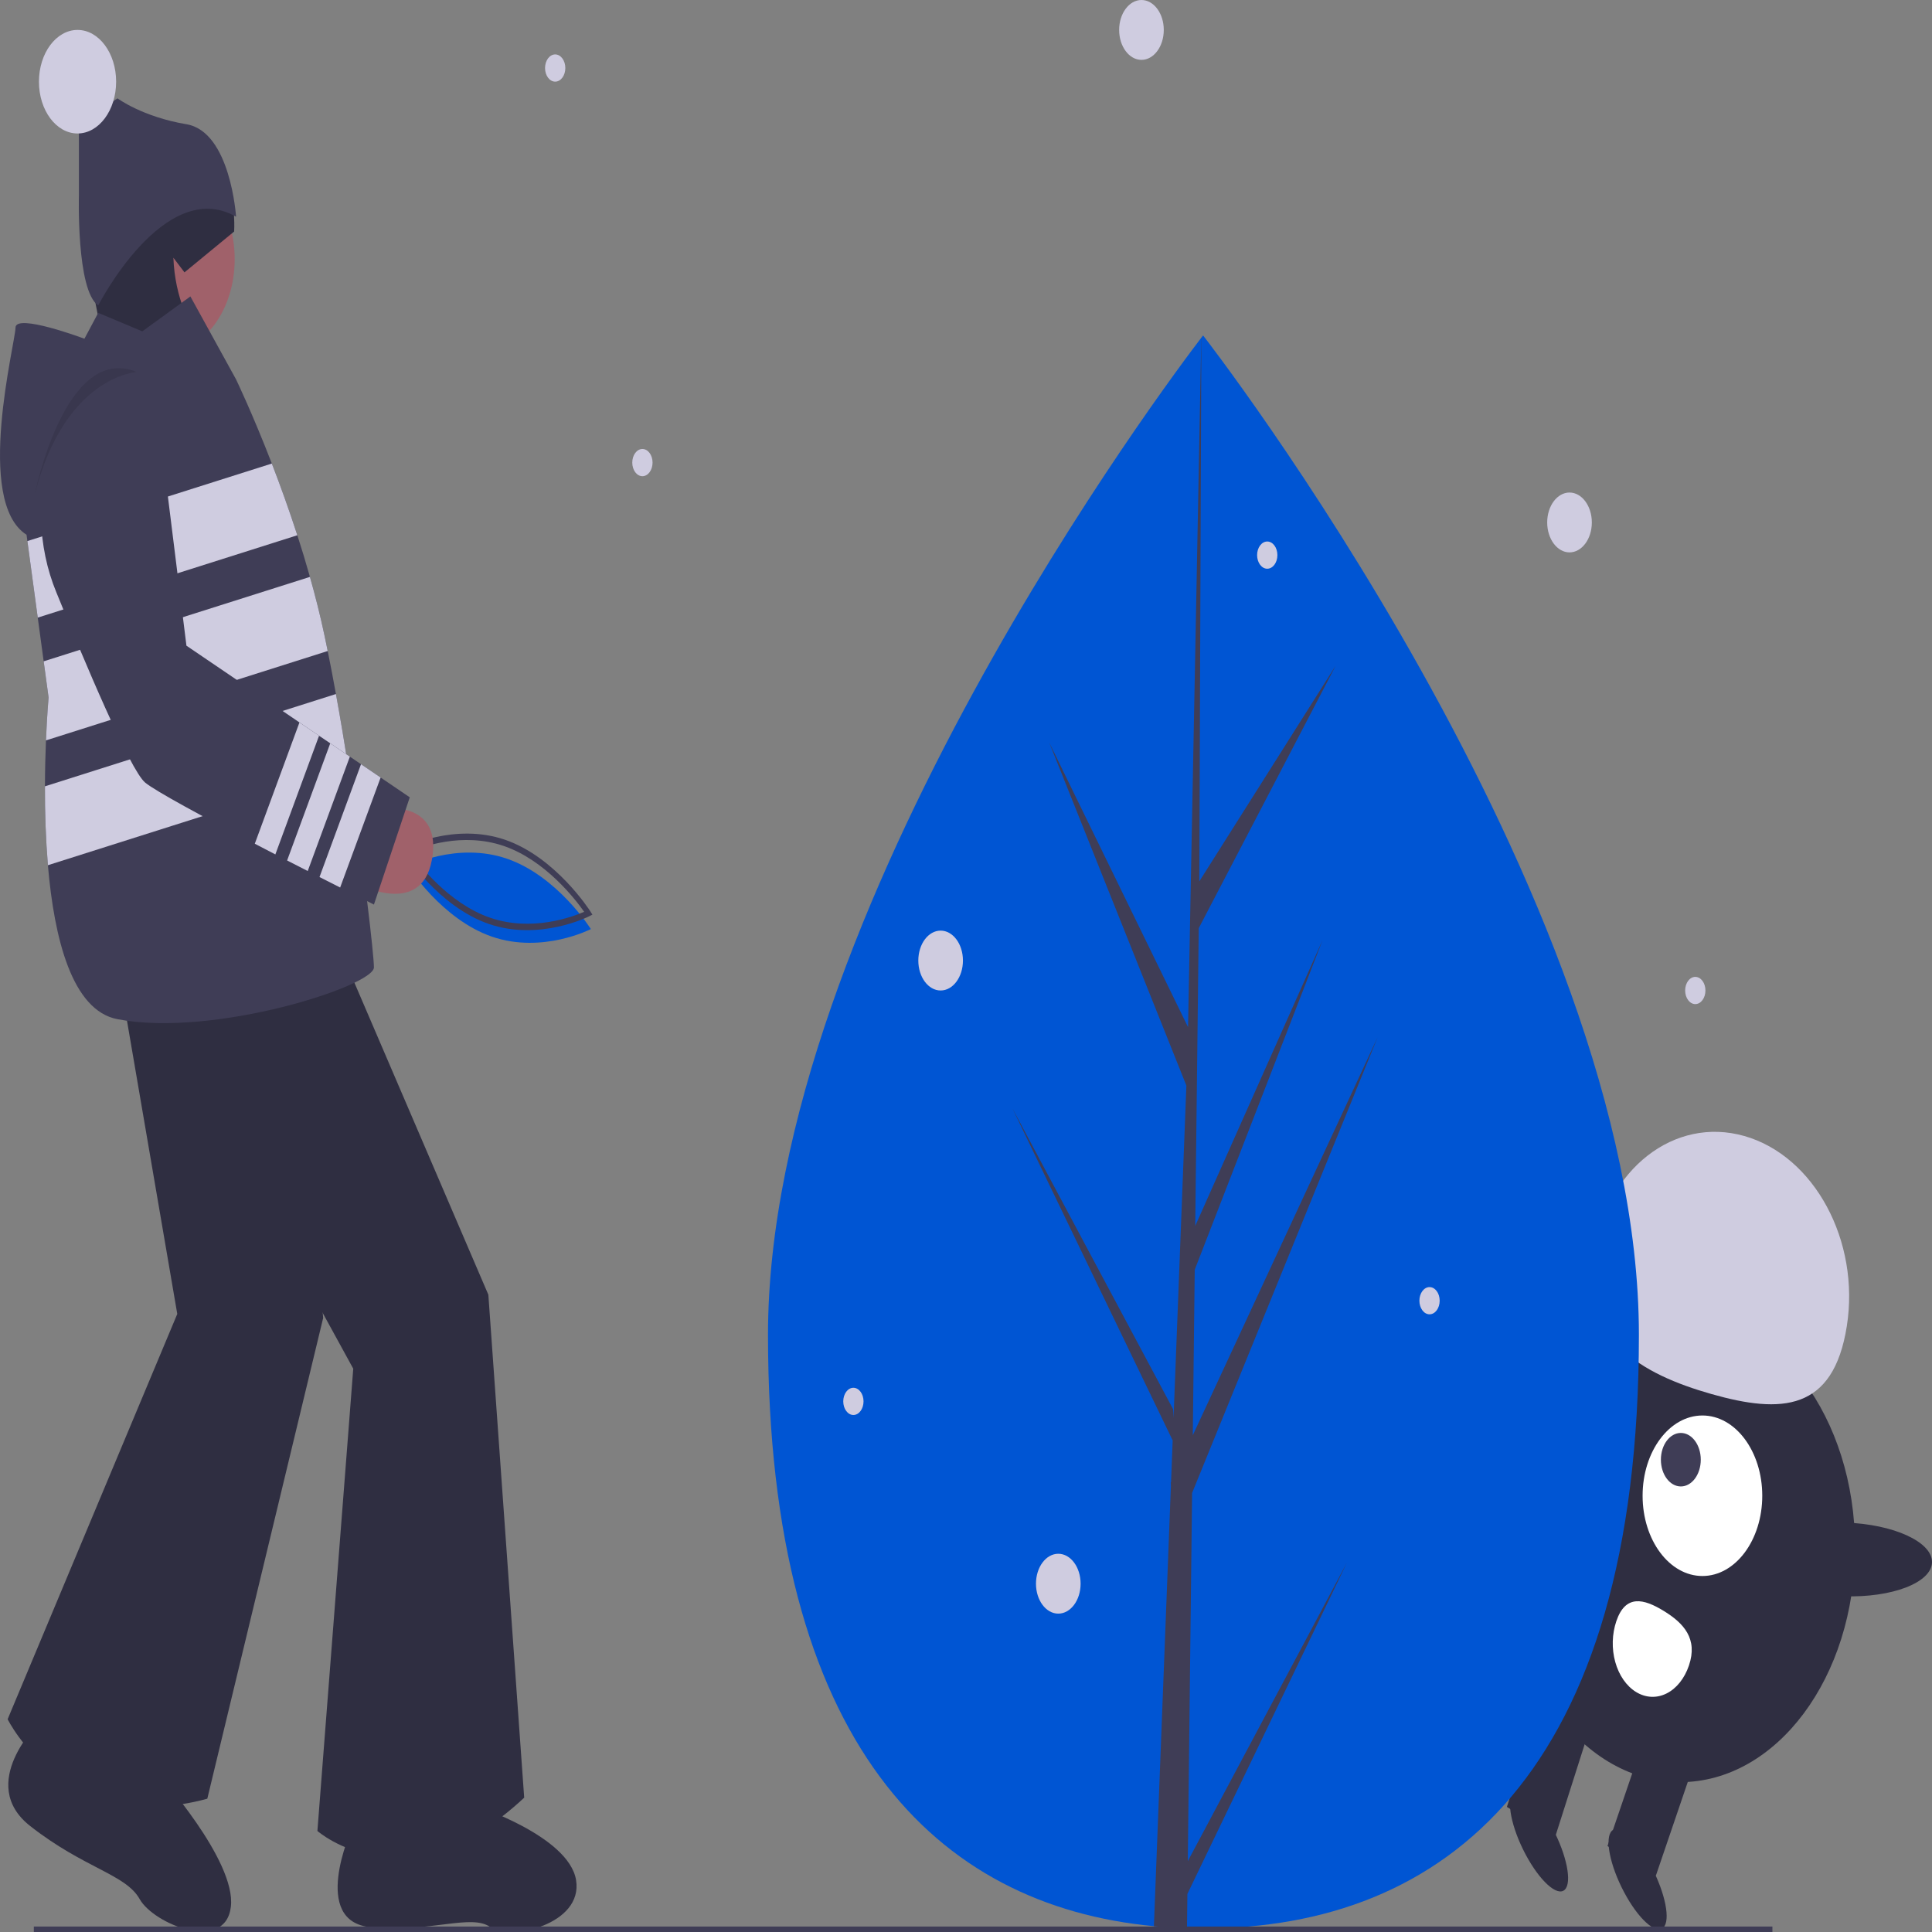 <svg width="160" height="160" viewBox="0 0 160 160" fill="none" xmlns="http://www.w3.org/2000/svg">
<rect x="0" y="0" width="160" height="160" fill="#808080" stroke="none"/>
<g clip-path="url(#clip0_8_4067)">
<path d="M139.129 147.591C147.136 147.591 153.627 138.885 153.627 128.145C153.627 117.405 147.136 108.699 139.129 108.699C131.122 108.699 124.631 117.405 124.631 128.145C124.631 138.885 131.122 147.591 139.129 147.591Z" fill="#2F2E41"/>
<path d="M128.801 152.096L124.795 149.641L128.392 138.344L132.398 140.799L128.801 152.096Z" fill="#2F2E41"/>
<path d="M140.41 145.709L136.404 143.254L133.125 152.881L137.131 155.336L140.41 145.709Z" fill="#2F2E41"/>
<path d="M137.748 159.638C138.367 159.047 137.916 156.772 136.74 154.557C135.565 152.342 134.11 151.026 133.491 151.617C132.871 152.208 133.322 154.483 134.498 156.698C135.673 158.913 137.128 160.229 137.748 159.638Z" fill="#2F2E41"/>
<path d="M129.585 156.5C130.205 155.909 129.754 153.634 128.578 151.419C127.402 149.204 125.947 147.888 125.328 148.479C124.709 149.07 125.16 151.345 126.335 153.56C127.511 155.775 128.966 157.092 129.585 156.5Z" fill="#2F2E41"/>
<path d="M140.988 130.518C143.724 130.518 145.943 127.542 145.943 123.871C145.943 120.201 143.724 117.225 140.988 117.225C138.251 117.225 136.033 120.201 136.033 123.871C136.033 127.542 138.251 130.518 140.988 130.518Z" fill="white"/>
<path d="M139.2 123.101C140.112 123.101 140.851 122.109 140.851 120.885C140.851 119.662 140.112 118.67 139.2 118.67C138.288 118.67 137.548 119.662 137.548 120.885C137.548 122.109 138.288 123.101 139.2 123.101Z" fill="#3F3D56"/>
<path d="M131.94 103.857C133.054 96.808 138.659 92.431 144.459 94.08C150.259 95.729 154.058 102.78 152.945 109.829C151.831 116.877 147.539 117.099 141.739 115.45C135.939 113.801 130.826 110.906 131.94 103.857Z" fill="#CFCCE0"/>
<path d="M160 129.379C160.03 127.694 156.81 126.223 152.808 126.093C148.806 125.964 145.537 127.225 145.506 128.91C145.476 130.595 148.696 132.067 152.698 132.196C156.7 132.326 159.969 131.065 160 129.379Z" fill="#2F2E41"/>
<path d="M131.254 126.107C131.284 124.421 128.065 122.95 124.062 122.821C120.06 122.691 116.791 123.952 116.761 125.637C116.73 127.323 119.95 128.794 123.953 128.923C127.955 129.053 131.224 127.792 131.254 126.107Z" fill="#2F2E41"/>
<path d="M133.86 134.252C133.496 135.321 133.463 136.54 133.769 137.641C134.075 138.742 134.695 139.635 135.492 140.124C136.289 140.612 137.197 140.656 138.018 140.245C138.839 139.835 139.505 139.004 139.869 137.935C140.627 135.709 139.439 134.424 137.78 133.407C136.12 132.39 134.618 132.027 133.86 134.252Z" fill="white"/>
<path d="M40.751 77.573C36.572 76.138 33.801 71.745 33.801 71.745C33.801 71.745 37.805 69.679 41.983 71.114C46.162 72.549 48.933 76.942 48.933 76.942C48.933 76.942 44.929 79.007 40.751 77.573Z" fill="#0055D3"/>
<path d="M33.263 70.321L33.524 70.186C33.564 70.165 37.635 68.106 41.827 69.546C46.019 70.985 48.851 75.415 48.88 75.459L49.06 75.746L48.799 75.88C48.758 75.901 44.688 77.96 40.496 76.521C36.304 75.081 33.472 70.652 33.443 70.608L33.263 70.321ZM48.377 75.511C47.676 74.514 45.173 71.246 41.728 70.062C38.28 68.879 34.917 70.132 33.945 70.555C34.647 71.553 37.15 74.821 40.594 76.004C44.043 77.188 47.406 75.934 48.377 75.511Z" fill="#3F3D56"/>
<path d="M10.417 24.071L9.047 31.728L17.267 34.178C17.267 34.178 16.582 25.602 17.267 24.683L10.417 24.071Z" fill="#A0616A"/>
<path d="M13.728 29.124C16.881 29.124 19.436 25.696 19.436 21.468C19.436 17.239 16.881 13.811 13.728 13.811C10.575 13.811 8.02 17.239 8.02 21.468C8.02 25.696 10.575 29.124 13.728 29.124Z" fill="#A0616A"/>
<path d="M19.39 19.174C19.39 19.174 19.99 10.482 13.301 13.641C13.301 13.641 8.44 12.682 7.07 20.861L8.632 28.777L8.94 30.518L19.352 31.412C19.352 31.412 14.608 27.946 14.359 21.344L15.278 22.556L19.39 19.174Z" fill="#2F2E41"/>
<path d="M9.39 80.578C9.39 80.578 14.413 90.072 17.838 92.522L29.255 113.349L26.286 151.632C26.286 151.632 33.593 158.064 43.411 148.876L40.443 107.223L27.428 76.903L9.39 80.578Z" fill="#2F2E41"/>
<path d="M29.103 151.558C29.103 151.558 25.665 159.145 30.721 159.605C35.776 160.065 39.012 158.456 40.629 159.605C42.247 160.755 48.313 159.375 47.707 155.697C47.1 152.018 39.214 149.488 39.214 149.488L29.103 151.558Z" fill="#2F2E41"/>
<path d="M6.139 68.163C6.139 68.163 7.942 79.551 10.361 83.623L14.681 108.816L0.633 142.378C0.633 142.378 5.438 152.17 17.168 148.961L26.763 109.147L23.784 74.388L6.139 68.163Z" fill="#2F2E41"/>
<path d="M3.247 142.652C3.247 142.652 -1.987 147.713 2.51 151.232C7.006 154.752 10.408 155.208 11.57 157.28C12.733 159.353 18.661 161.754 19.119 157.912C19.578 154.071 13.063 146.871 13.063 146.871L3.247 142.652Z" fill="#2F2E41"/>
<path d="M30.967 80.118C30.967 81.65 17.724 85.938 9.732 84.406C5.971 83.686 4.487 77.742 3.967 71.653C3.791 69.484 3.71 67.302 3.722 65.12C3.727 63.711 3.761 62.416 3.807 61.316C3.896 59.16 4.024 57.761 4.024 57.761L3.617 54.768L3.126 51.148L2.268 44.808L2.197 44.285C-2.141 41.528 1.284 28.359 1.284 27.134C1.284 25.909 6.992 28.052 6.992 28.052L8.134 25.909L11.787 27.44L15.767 24.549L19.55 31.421C19.55 31.421 20.895 34.212 22.512 38.389C23.195 40.156 23.925 42.171 24.624 44.328C24.985 45.442 25.336 46.597 25.667 47.776C26.108 49.338 26.515 50.943 26.857 52.554C26.953 53.001 27.047 53.454 27.14 53.914C27.373 55.065 27.601 56.26 27.82 57.476C28.197 59.54 28.551 61.666 28.88 63.751C30.129 71.723 30.967 79.08 30.967 80.118Z" fill="#3F3D56"/>
<path d="M8.134 25.296C8.134 25.296 13.614 14.576 19.55 17.945C19.55 17.945 19.094 10.901 15.44 10.289C11.787 9.676 9.732 8.145 9.732 8.145L6.535 10.289V16.108C6.535 16.108 6.307 24.071 8.134 25.296Z" fill="#3F3D56"/>
<path d="M6.421 11.054C8.187 11.054 9.618 9.135 9.618 6.767C9.618 4.399 8.187 2.479 6.421 2.479C4.656 2.479 3.225 4.399 3.225 6.767C3.225 9.135 4.656 11.054 6.421 11.054Z" fill="#CFCCE0"/>
<path d="M24.624 44.328L3.126 51.148L2.268 44.809L22.512 38.389C23.195 40.156 23.925 42.172 24.624 44.328Z" fill="#CFCCE0"/>
<path d="M3.807 61.316C3.896 59.16 4.024 57.761 4.024 57.761L3.617 54.768L25.667 47.776C26.108 49.338 26.515 50.943 26.857 52.554C26.953 53.001 27.047 53.455 27.14 53.914L3.807 61.316Z" fill="#CFCCE0"/>
<path d="M28.88 63.751L3.967 71.653C3.791 69.484 3.71 67.302 3.722 65.12L27.821 57.476C28.197 59.54 28.551 61.666 28.88 63.751Z" fill="#CFCCE0"/>
<path d="M31.88 66.949C31.88 66.949 36.675 66.336 35.762 71.237C34.849 76.137 29.369 73.074 29.369 73.074L31.88 66.949Z" fill="#A0616A"/>
<path d="M33.935 66.03L30.967 74.912C30.967 74.912 29.855 74.354 28.17 73.5C27.649 73.236 27.074 72.945 26.46 72.633C26.145 72.471 25.818 72.305 25.485 72.134C24.934 71.855 24.361 71.561 23.777 71.261C23.457 71.096 23.131 70.927 22.804 70.759C22.24 70.465 21.669 70.171 21.101 69.874C16.938 67.708 12.856 65.509 12.015 64.805C10.764 63.754 6.94 54.658 4.656 49.029C3.89 47.173 3.458 45.102 3.394 42.982C3.329 40.862 3.635 38.751 4.286 36.818C5.583 33.057 7.442 32.258 9.122 32.545C11.406 32.937 13.194 35.385 13.57 38.429L15.44 53.473L24.8 59.828L26.423 60.931L27.35 61.558L28.974 62.661L29.898 63.289L31.522 64.391L33.935 66.03Z" fill="#3F3D56"/>
<path opacity="0.1" d="M2.882 40.916C2.882 40.916 5.394 28.359 11.33 30.809C11.33 30.809 5.394 31.115 2.882 40.916Z" fill="black"/>
<path d="M26.423 60.931L22.804 70.759C22.24 70.465 21.669 70.171 21.101 69.874L24.8 59.828L26.423 60.931Z" fill="#CFCCE0"/>
<path d="M28.974 62.661L25.485 72.134C24.934 71.855 24.361 71.561 23.777 71.261L27.35 61.558L28.974 62.661Z" fill="#CFCCE0"/>
<path d="M31.522 64.391L28.17 73.5C27.649 73.236 27.074 72.945 26.46 72.633L29.898 63.289L31.522 64.391Z" fill="#CFCCE0"/>
<path d="M135.727 110.53C135.74 146.962 119.598 159.691 99.682 159.704C99.22 159.704 98.759 159.698 98.301 159.684C97.378 159.658 96.465 159.602 95.561 159.517C77.585 157.821 63.614 144.458 63.602 110.577C63.589 75.515 96.982 31.245 99.486 27.971C99.489 27.971 99.489 27.971 99.491 27.968C99.586 27.844 99.635 27.781 99.635 27.781C99.635 27.781 135.714 74.102 135.727 110.53Z" fill="#0055D3"/>
<path d="M98.368 154.132L111.548 129.405L98.335 156.846L98.301 159.684C97.378 159.658 96.465 159.602 95.561 159.517L96.969 123.07L96.957 122.788L96.982 122.734L97.116 119.29L83.85 91.798L97.154 116.71L97.188 117.44L98.251 89.903L86.893 61.492L98.389 85.064L99.486 27.971L99.491 27.781L99.491 27.968L99.321 72.992L110.61 55.136L99.274 76.869L98.984 101.526L109.527 77.857L98.943 105.151L98.782 118.861L114.082 85.915L98.724 123.644L98.368 154.132Z" fill="#3F3D56"/>
<path d="M45.978 6.761C46.442 6.761 46.818 6.256 46.818 5.634C46.818 5.012 46.442 4.507 45.978 4.507C45.514 4.507 45.138 5.012 45.138 5.634C45.138 6.256 45.514 6.761 45.978 6.761Z" fill="#CFCCE0"/>
<path d="M53.202 39.437C53.666 39.437 54.042 38.932 54.042 38.31C54.042 37.688 53.666 37.183 53.202 37.183C52.738 37.183 52.362 37.688 52.362 38.31C52.362 38.932 52.738 39.437 53.202 39.437Z" fill="#CFCCE0"/>
<path d="M104.948 47.099C105.412 47.099 105.788 46.594 105.788 45.972C105.788 45.349 105.412 44.845 104.948 44.845C104.484 44.845 104.108 45.349 104.108 45.972C104.108 46.594 104.484 47.099 104.948 47.099Z" fill="#CFCCE0"/>
<path d="M140.397 83.155C140.861 83.155 141.237 82.65 141.237 82.028C141.237 81.406 140.861 80.901 140.397 80.901C139.933 80.901 139.557 81.406 139.557 82.028C139.557 82.65 139.933 83.155 140.397 83.155Z" fill="#CFCCE0"/>
<path d="M118.388 108.845C118.852 108.845 119.228 108.341 119.228 107.718C119.228 107.096 118.852 106.592 118.388 106.592C117.924 106.592 117.548 107.096 117.548 107.718C117.548 108.341 117.924 108.845 118.388 108.845Z" fill="#CFCCE0"/>
<path d="M70.674 117.183C71.138 117.183 71.514 116.679 71.514 116.056C71.514 115.434 71.138 114.93 70.674 114.93C70.211 114.93 69.835 115.434 69.835 116.056C69.835 116.679 70.211 117.183 70.674 117.183Z" fill="#CFCCE0"/>
<path d="M94.531 4.958C95.552 4.958 96.379 3.848 96.379 2.479C96.379 1.11 95.552 0 94.531 0C93.511 0 92.683 1.11 92.683 2.479C92.683 3.848 93.511 4.958 94.531 4.958Z" fill="#CFCCE0"/>
<path d="M87.643 133.634C88.664 133.634 89.491 132.524 89.491 131.155C89.491 129.786 88.664 128.676 87.643 128.676C86.622 128.676 85.795 129.786 85.795 131.155C85.795 132.524 86.622 133.634 87.643 133.634Z" fill="#CFCCE0"/>
<path d="M129.98 45.746C131.001 45.746 131.829 44.637 131.829 43.268C131.829 41.899 131.001 40.789 129.98 40.789C128.96 40.789 128.132 41.899 128.132 43.268C128.132 44.637 128.96 45.746 129.98 45.746Z" fill="#CFCCE0"/>
<path d="M77.899 82.028C78.919 82.028 79.747 80.918 79.747 79.549C79.747 78.18 78.919 77.07 77.899 77.07C76.878 77.07 76.051 78.18 76.051 79.549C76.051 80.918 76.878 82.028 77.899 82.028Z" fill="#CFCCE0"/>
<path d="M146.783 159.549H2.802V160H146.783V159.549Z" fill="#3F3D56"/>
</g>
<defs>
<clipPath id="clip0_8_4067">
<rect width="160" height="160" fill="white"/>
</clipPath>
</defs>
</svg>
